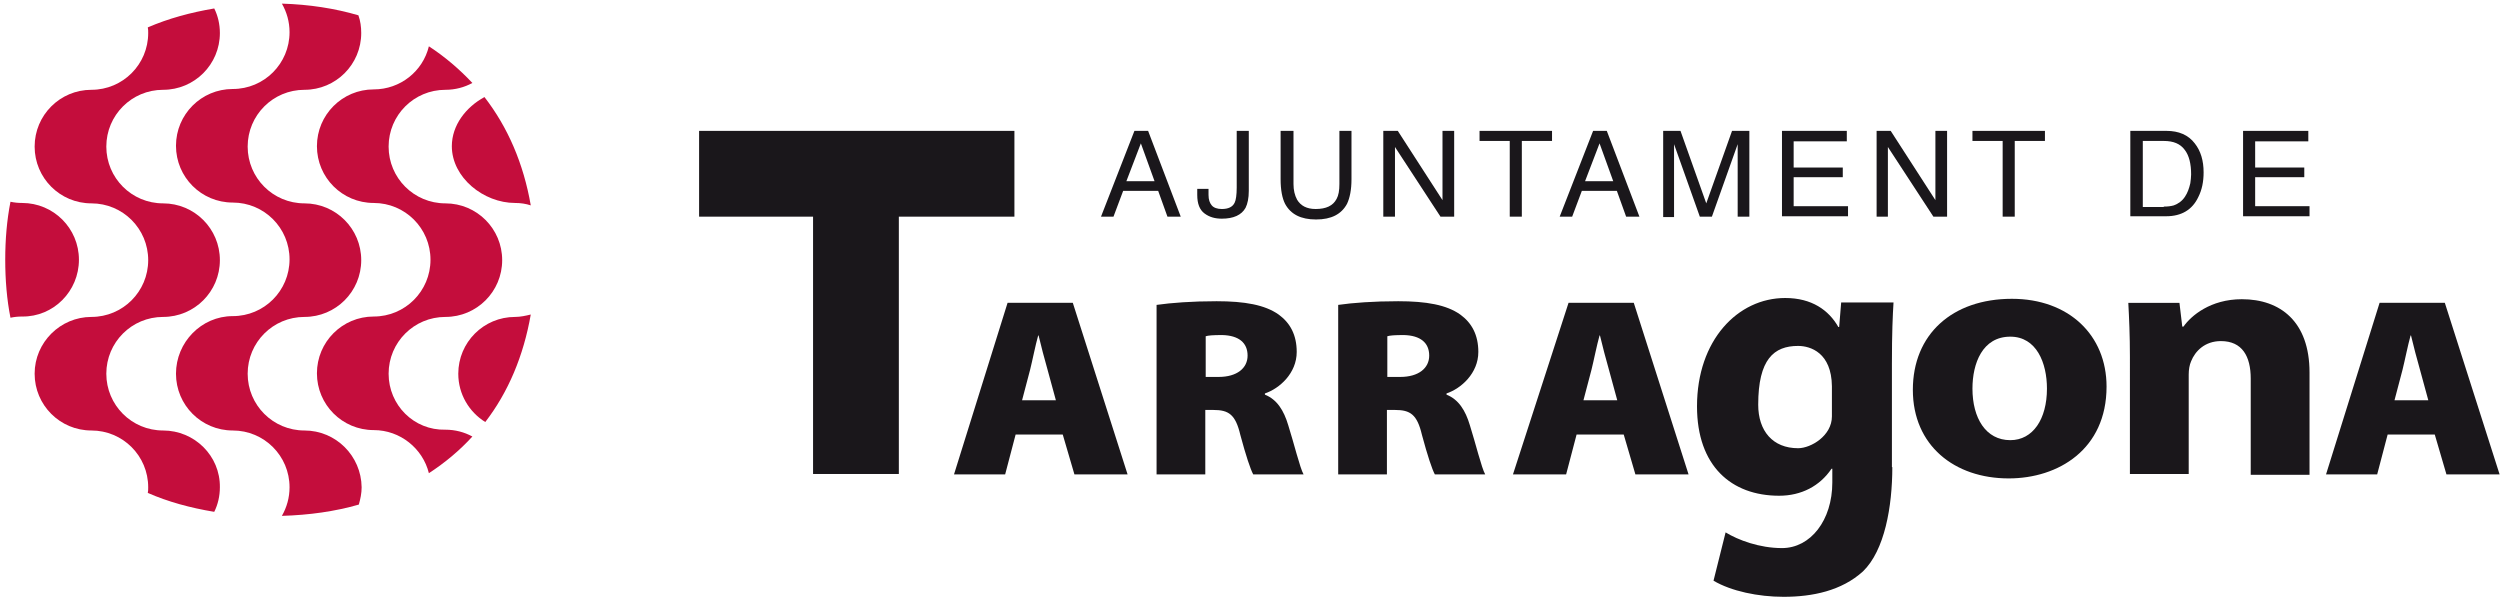 <?xml version="1.0" encoding="utf-8"?>
<svg version="1.1" baseProfile="tiny" xmlns="http://www.w3.org/2000/svg" xmlns:xlink="http://www.w3.org/1999/xlink" x="0px"
	 y="0px" viewBox="0 0 620.8 150" overflow="visible" xml:space="preserve">
<g id="Capa_2">
	<g>
		<g>
			<path fill="#1A171B" class="texto" d="M201.9,53.8h-28.3V32.5h78.3v21.3h-28.7v63.9h-21.3V53.8z"/>
			<path fill="#1A171B" class="texto" d="M252.2,107.9l-2.6,9.9h-12.7l13.3-42.6h16.2l13.6,42.6h-13.2l-2.9-9.9H252.2z M262.2,99.4l-2.1-7.7
				c-0.7-2.4-1.6-5.9-2.2-8.4h-0.1c-0.7,2.5-1.4,6.1-2,8.5l-2,7.6H262.2z"/>
			<path fill="#1A171B" class="texto" d="M287.3,75.7c3.5-0.5,8.7-0.9,14.8-0.9c7,0,12,0.9,15.4,3.3c2.9,2.1,4.5,5.1,4.5,9.3
				c0,5.3-4.3,9.1-7.9,10.3V98c3,1.2,4.7,3.9,5.8,7.6c1.4,4.4,2.9,10.6,3.8,12.2h-12.5c-0.7-1.3-1.8-4.6-3.2-9.8
				c-1.2-5.1-2.9-6.2-6.7-6.2h-2v16h-12.1V75.7z M299.4,93.6h3.2c4.6,0,7.2-2.2,7.2-5.3c0-3.2-2.2-5-6.3-5.1c-2.3,0-3.5,0.1-4.1,0.3
				V93.6z"/>
			<path fill="#1A171B" class="texto" d="M332.4,75.7c3.4-0.5,8.7-0.9,14.8-0.9c7,0,12,0.9,15.4,3.3c2.9,2.1,4.5,5.1,4.5,9.3
				c0,5.3-4.3,9.1-7.9,10.3V98c3,1.2,4.7,3.9,5.8,7.6c1.4,4.4,2.9,10.6,3.8,12.2h-12.5c-0.7-1.3-1.8-4.6-3.2-9.8
				c-1.2-5.1-2.9-6.2-6.7-6.2h-2v16h-12.1V75.7z M344.5,93.6h3.2c4.6,0,7.2-2.2,7.2-5.3c0-3.2-2.2-5-6.3-5.1c-2.3,0-3.5,0.1-4.1,0.3
				V93.6z"/>
			<path fill="#1A171B" class="texto" d="M391.5,107.9l-2.6,9.9h-13.2l13.8-42.6h16.2l13.6,42.6h-13.2l-2.9-9.9H391.5z M401.6,99.4l-2.1-7.7
				c-0.7-2.4-1.6-5.9-2.2-8.4h-0.1c-0.7,2.5-1.4,6.1-2,8.5l-2,7.6H401.6z"/>
			<path fill="#1A171B" class="texto" d="M523.1,96c0,15.6-12,22.8-24.3,22.8c-13.5,0-23.8-8.2-23.8-22c0-13.8,9.8-22.6,24.6-22.6
				C513.7,74.2,523.1,83.2,523.1,96z M489.8,96.5c0,7.3,3.3,12.8,9.4,12.8c5.6,0,9.1-5.2,9.1-12.8c0-6.4-2.6-12.9-9.1-12.9
				C492.3,83.6,489.8,90.2,489.8,96.5z"/>
			<path fill="#1A171B" class="texto" d="M528.9,88.6c0-5.3-0.2-9.7-0.4-13.4h12.7l0.7,5.9h0.3c1.9-2.7,6.7-6.8,14.5-6.8c9.6,0,16.8,5.6,16.8,18.2
				v25.4h-14.6V94c0-5.5-2.1-9.3-7.4-9.3c-4,0-6.4,2.5-7.4,5c-0.4,0.9-0.6,2.1-0.6,3.3v24.7h-14.6V88.6z"/>
			<path fill="#1A171B" class="texto" d="M592.9,107.9l-2.6,9.9h-12.7l13.3-42.6h16.2l13.6,42.6h-13.2l-2.9-9.9H592.9z M603,99.4l-2.1-7.7
				c-0.7-2.4-1.6-5.9-2.2-8.4h-0.1c-0.7,2.5-1.4,6.1-2,8.5l-2,7.6H603z"/>
		</g>
		<g>
			<path fill="#1A171B" class="texto" d="M469.9,116c0,9.8-1.9,20.7-7.3,25.9c-5.3,4.8-12.5,6.3-19.7,6.3c-6.3,0-13-1.4-17.4-4l3-12
				c3.1,1.9,8.4,3.9,14,3.9c7.1,0,12.5-6.9,12.5-16.3v-3.4h-0.2c-2.9,4.3-7.5,6.7-13,6.7c-11.9,0-20.4-7.4-20.4-22.2
				c0-16.4,10.1-26.9,21.9-26.9c6.6,0,10.8,3,13.2,7.2h0.2l0.5-6.1h13c-0.2,3.2-0.4,7.5-0.4,15.2V116z M446.5,85.9
				c-6,0-9.9,3.3-9.9,14.6c0,6.5,3.6,10.8,9.9,10.8c3.2,0,8.4-3.1,8.4-7.9v-7.5C454.8,87.6,449.6,85.9,446.5,85.9z"/>
		</g>
		<g>
			<path fill="#1A171B" class="texto" d="M281.7,32.5h3.4l8.1,21.3h-3.3l-2.3-6.4h-8.7l-2.4,6.4h-3.1L281.7,32.5z M286.7,45l-3.4-9.4l-3.6,9.4H286.7z"/>
			<path fill="#1A171B" class="texto" d="M310.1,47.4c0,1.8-0.3,3.2-0.8,4.2c-1,1.8-3,2.7-5.9,2.7c-1.7,0-3.1-0.4-4.3-1.3c-1.2-0.9-1.8-2.4-1.8-4.6v-1.5h2.8v1.5
				c0,1.2,0.3,2,0.8,2.6c0.5,0.6,1.4,0.9,2.5,0.9c1.6,0,2.7-0.5,3.2-1.6c0.3-0.6,0.5-1.9,0.5-3.7V32.5h3V47.4z"/>
			<path fill="#1A171B" class="texto" d="M321.2,32.5v13.2c0,1.5,0.3,2.8,0.9,3.9c0.9,1.5,2.4,2.3,4.6,2.3c2.6,0,4.3-0.8,5.2-2.5c0.5-0.9,0.7-2.1,0.7-3.7V32.5h3
				v12c0,2.6-0.4,4.6-1.1,6.1c-1.4,2.6-3.9,3.9-7.7,3.9c-3.8,0-6.3-1.3-7.7-3.9c-0.7-1.4-1.1-3.4-1.1-6.1v-12H321.2z"/>
			<path fill="#1A171B" class="texto" d="M343.6,32.5h3.5l11.1,17.2V32.5h2.9v21.3h-3.4l-11.3-17.3v17.3h-2.9V32.5z"/>
			<path fill="#1A171B" class="texto" d="M385.4,32.5V35h-7.5v18.8h-3V35h-7.5v-2.5H385.4z"/>
			<path fill="#1A171B" class="texto" d="M395.6,32.5h3.4l8.1,21.3h-3.3l-2.3-6.4h-8.7l-2.4,6.4h-3.1L395.6,32.5z M400.6,45l-3.4-9.4l-3.6,9.4H400.6z"/>
			<path fill="#1A171B" class="texto" d="M413,32.5h4.3l6.4,18l6.4-18h4.3v21.3h-2.9V41.2c0-0.4,0-1.2,0-2.2c0-1,0-2.1,0-3.2l-6.4,18h-3l-6.4-18v0.7
				c0,0.5,0,1.3,0,2.4c0,1.1,0,1.9,0,2.4v12.6H413V32.5z"/>
			<path fill="#1A171B" class="texto" d="M442.4,32.5h16.2v2.6h-13.2v6.5h12.2V44h-12.2v7.2h13.5v2.5h-16.4V32.5z"/>
			<path fill="#1A171B" class="texto" d="M466,32.5h3.5l11.1,17.2V32.5h2.9v21.3h-3.4l-11.3-17.3v17.3H466V32.5z"/>
			<path fill="#1A171B" class="texto" d="M507.8,32.5V35h-7.5v18.8h-3V35h-7.5v-2.5H507.8z"/>
			<path fill="#1A171B" class="texto" d="M529.1,32.5h8.9c3,0,5.4,1,7,3.1c1.5,1.9,2.2,4.3,2.2,7.2c0,2.3-0.4,4.3-1.3,6.1c-1.5,3.2-4.2,4.8-8,4.8h-8.9V32.5z
				 M537.3,51.3c1,0,1.8-0.1,2.5-0.3c1.1-0.4,2.1-1.1,2.8-2.2c0.6-0.9,1-2,1.3-3.3c0.1-0.8,0.2-1.5,0.2-2.2c0-2.6-0.5-4.7-1.6-6.1
				c-1.1-1.5-2.8-2.2-5.2-2.2h-5.2v16.4H537.3z"/>
			<path fill="#1A171B" class="texto" d="M557,32.5h16.2v2.6h-13.2v6.5h12.2V44h-12.2v7.2h13.5v2.5H557V32.5z"/>
		</g>
		<path fill="#C40D3C" class="imagotipo" d="M19.6,64.5c0-7.8-6.3-14.1-14.1-14.1v0c-1,0-2-0.1-2.9-0.3c-0.9,4.6-1.3,9.4-1.3,14.4
			c0,5,0.4,9.9,1.3,14.4c0.9-0.2,1.9-0.3,2.9-0.3C13.3,78.7,19.6,72.3,19.6,64.5z"/>
		<path fill="#C40D3C" class="imagotipo" d="M40.5,106.9c-7.8,0-14.1-6.3-14.1-14.1c0-7.8,6.3-14.1,14.1-14.1c7.8,0,14.1-6.3,14.1-14.1
			c0-7.8-6.3-14.1-14.1-14.1v0c-7.8,0-14.1-6.3-14.1-14.1c0-7.8,6.3-14.1,14.1-14.1v0c7.8,0,14.1-6.3,14.1-14.1
			c0-2.2-0.5-4.3-1.4-6.1c-5.9,1-11.4,2.5-16.5,4.7c0.1,0.5,0.1,0.9,0.1,1.4c0,7.8-6.3,14.1-14.1,14.1v0c-7.8,0-14.1,6.3-14.1,14.1
			c0,7.8,6.3,14.1,14.1,14.1v0c7.8,0,14.1,6.3,14.1,14.1c0,7.8-6.3,14.1-14.1,14.1C15,78.7,8.6,85,8.6,92.8
			c0,7.8,6.3,14.1,14.1,14.1c7.8,0,14.1,6.3,14.1,14.1c0,0.5,0,1-0.1,1.4c5,2.2,10.5,3.7,16.5,4.7c0.9-1.8,1.4-3.9,1.4-6.1
			C54.7,113.2,48.3,106.9,40.5,106.9z"/>
		<path fill="#C40D3C" class="imagotipo" d="M75.6,106.9c-7.8,0-14.1-6.3-14.1-14.1c0-7.8,6.3-14.1,14.1-14.1c7.8,0,14.1-6.3,14.1-14.1
			c0-7.8-6.3-14.1-14.1-14.1v0c-7.8,0-14.1-6.3-14.1-14.1c0-7.8,6.3-14.1,14.1-14.1v0c7.8,0,14.1-6.3,14.1-14.1c0-1.5-0.2-3-0.7-4.4
			C83.2,2.1,76.8,1.1,70,0.9C71.2,3,71.9,5.4,71.9,8c0,7.8-6.3,14.1-14.1,14.1v0c-7.8,0-14.1,6.3-14.1,14.1
			c0,7.8,6.3,14.1,14.1,14.1v0c7.8,0,14.1,6.3,14.1,14.1c0,7.8-6.3,14.1-14.1,14.1S43.7,85,43.7,92.8c0,7.8,6.3,14.1,14.1,14.1
			s14.1,6.3,14.1,14.1c0,2.6-0.7,5-1.9,7.1c6.8-0.2,13.2-1.1,19.1-2.8c0.4-1.4,0.7-2.8,0.7-4.3C89.7,113.2,83.4,106.9,75.6,106.9z"
			/>
		<path fill="#C40D3C" class="imagotipo" d="M112.2,36.3c0,7.8,7.9,14.1,15.7,14.1v0c1.4,0,2.7,0.2,3.9,0.6c-1.8-10.4-5.7-19.4-11.5-26.9
			C115.7,26.6,112.2,31.1,112.2,36.3z"/>
		<path fill="#C40D3C" class="imagotipo" d="M127.9,78.7c-7.8,0-14.1,6.3-14.1,14.1c0,5.1,2.7,9.5,6.7,12c5.7-7.4,9.5-16.4,11.3-26.7
			C130.6,78.4,129.2,78.7,127.9,78.7z"/>
		<path fill="#C40D3C" class="imagotipo" d="M96.5,92.8c0-7.8,6.3-14.1,14.1-14.1s14.1-6.3,14.1-14.1c0-7.8-6.3-14.1-14.1-14.1v0
			c-7.8,0-14.1-6.3-14.1-14.1c0-7.8,6.3-14.1,14.1-14.1v0c2.4,0,4.7-0.6,6.7-1.7c-3.2-3.4-6.8-6.5-10.8-9.1
			c-1.5,6.2-7.1,10.7-13.7,10.7v0c-7.8,0-14.1,6.3-14.1,14.1c0,7.8,6.3,14.1,14.1,14.1v0c7.8,0,14.1,6.3,14.1,14.1
			c0,7.8-6.3,14.1-14.1,14.1c-7.8,0-14.1,6.3-14.1,14.1c0,7.8,6.3,14.1,14.1,14.1c6.6,0,12.2,4.6,13.7,10.7c4-2.6,7.6-5.6,10.8-9.1
			c-2-1.1-4.3-1.7-6.7-1.7C102.8,106.9,96.5,100.6,96.5,92.8z"/>
	</g>
</g>
</svg>
